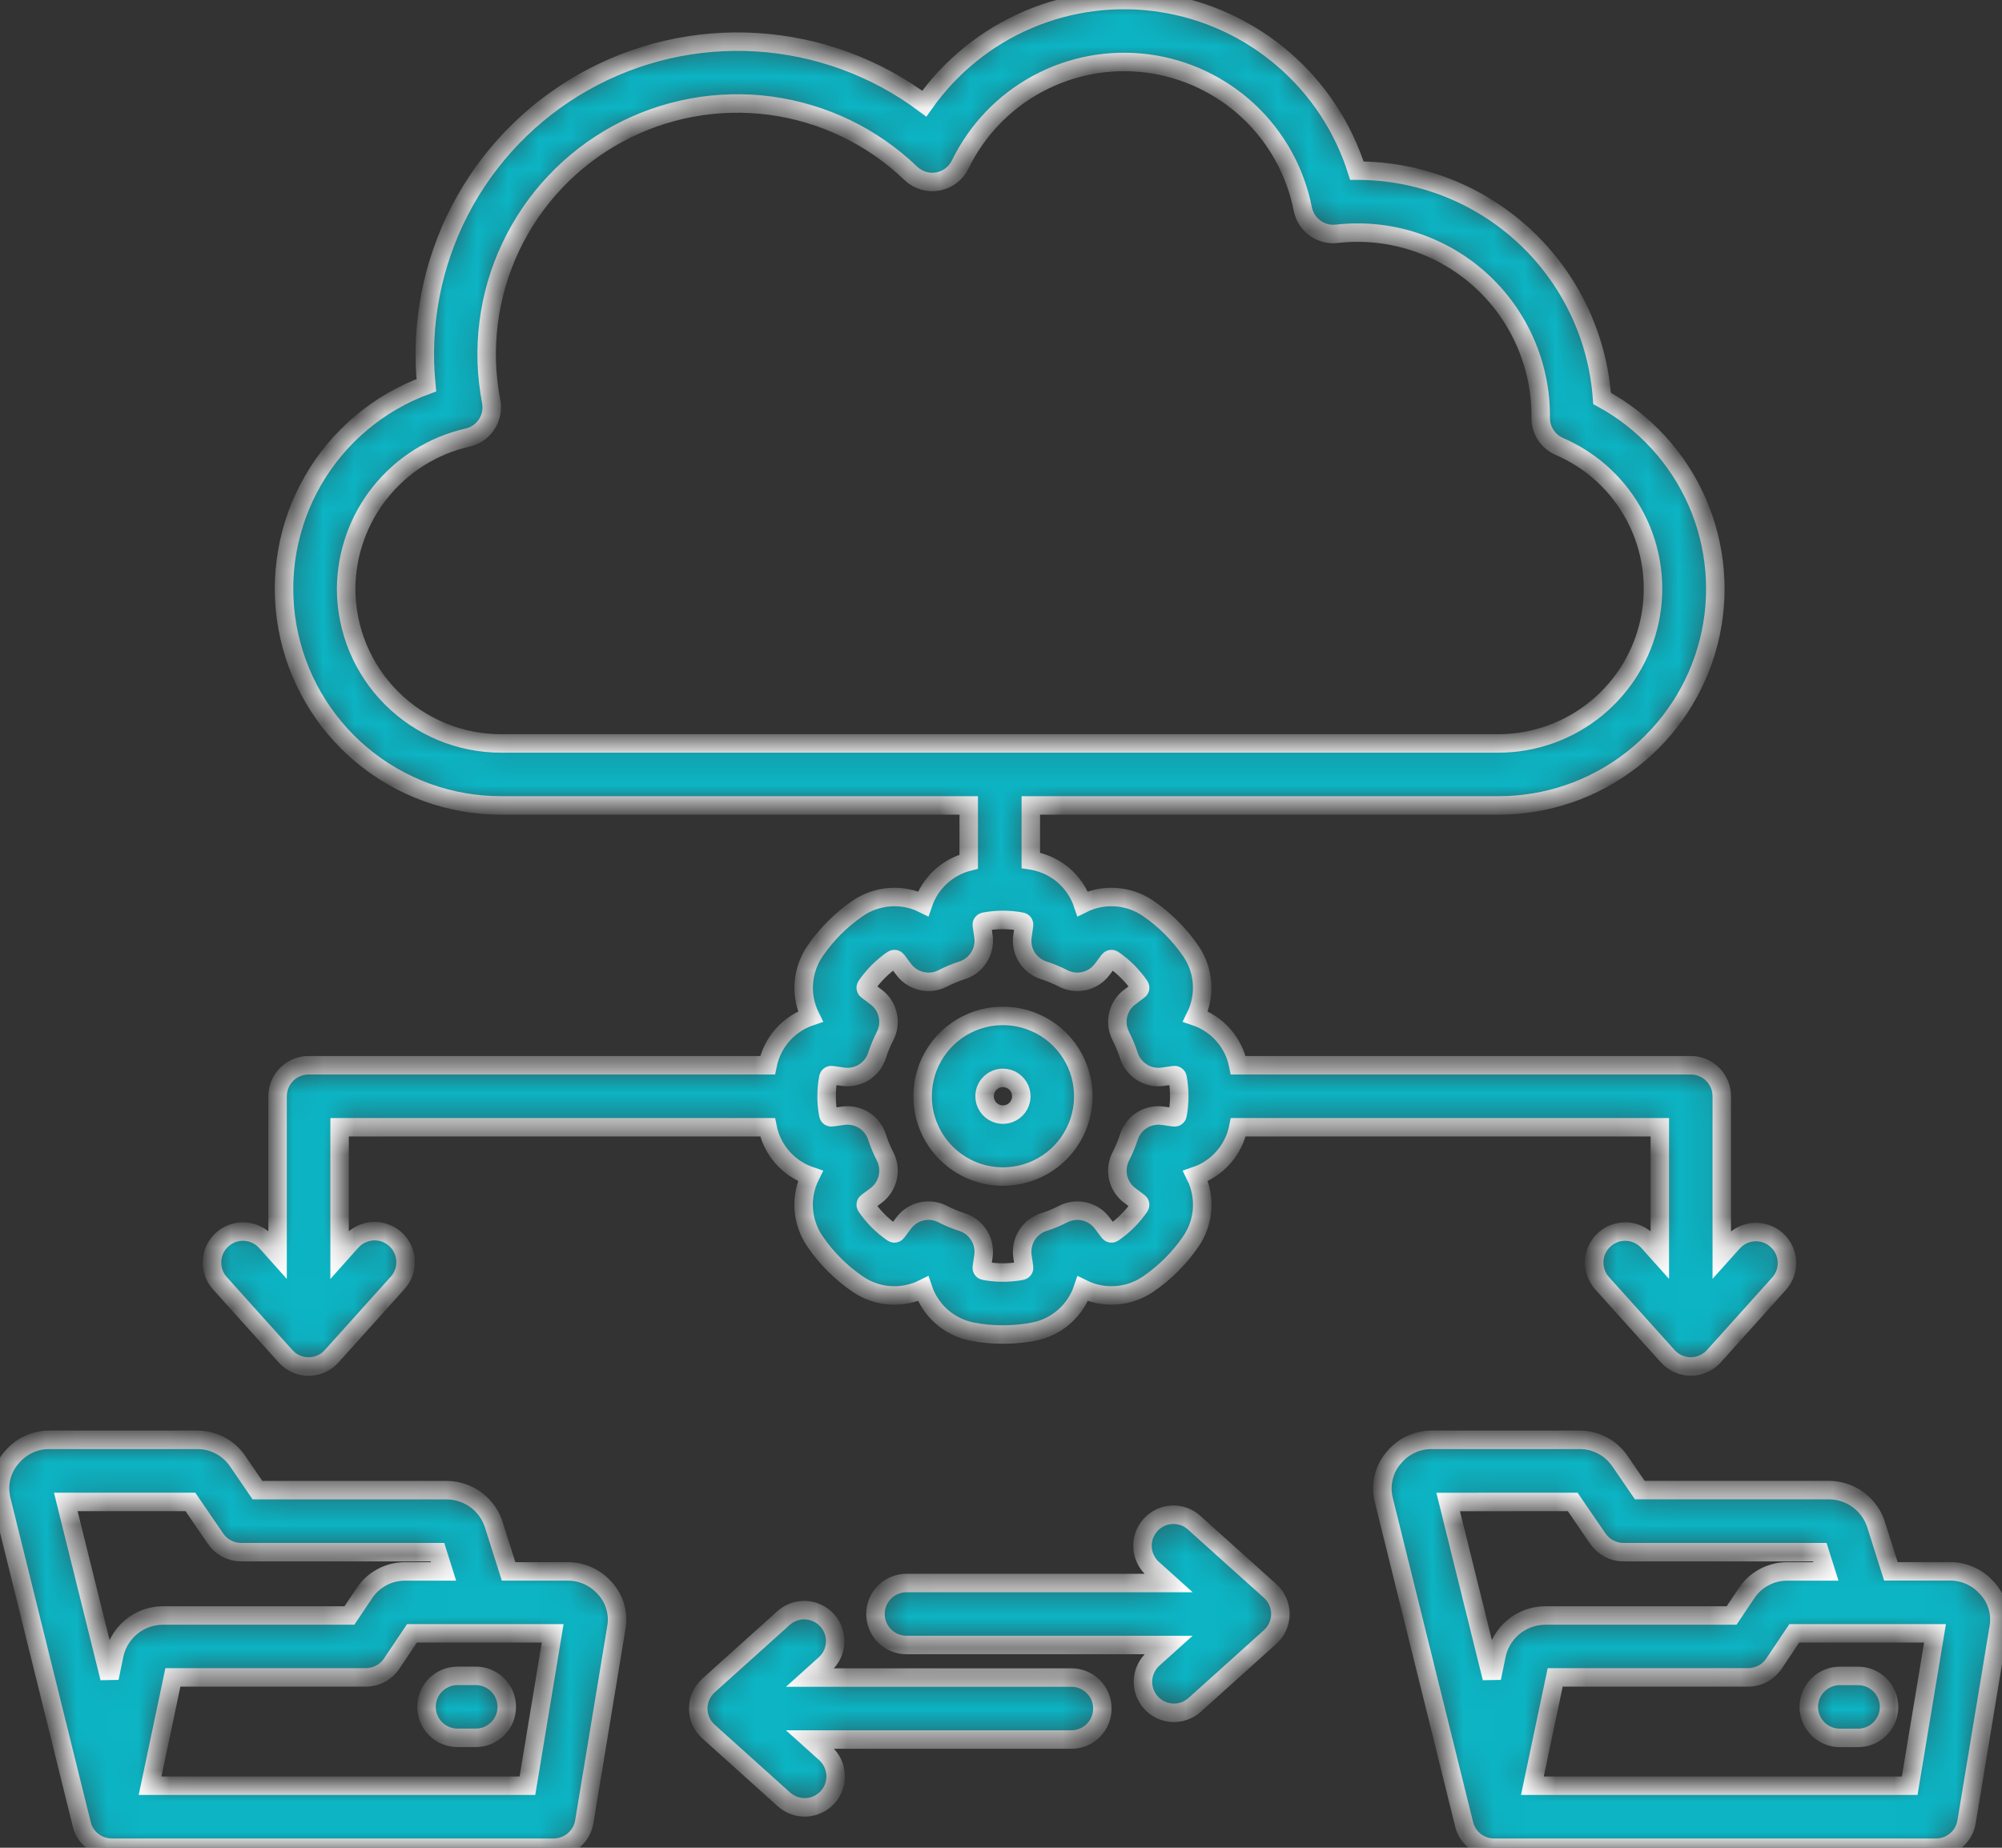 <svg width="65" height="60" viewBox="0 0 65 60" fill="none" xmlns="http://www.w3.org/2000/svg"><rect x="0" y="0" width="65" height="60" fill="#333333" stroke="none"/><mask id="path-1-inside-1_1154_217" fill="white"><path d="M9.271 44.041C9.365 44.146 9.48 44.23 9.609 44.287C9.738 44.345 9.878 44.374 10.019 44.374C10.16 44.374 10.3 44.345 10.429 44.287C10.558 44.23 10.673 44.146 10.767 44.041L12.897 41.672C12.989 41.575 13.06 41.459 13.106 41.334C13.153 41.208 13.174 41.075 13.168 40.941C13.163 40.807 13.13 40.676 13.073 40.555C13.016 40.434 12.935 40.325 12.836 40.235C12.736 40.146 12.62 40.077 12.493 40.033C12.367 39.989 12.233 39.971 12.099 39.979C11.965 39.988 11.835 40.023 11.715 40.082C11.595 40.142 11.488 40.225 11.4 40.326L11.026 40.745V36.604H24.92C24.992 36.966 25.158 37.304 25.402 37.581C25.646 37.859 25.959 38.068 26.309 38.187C26.143 38.523 26.069 38.898 26.097 39.272C26.124 39.646 26.251 40.007 26.464 40.315C26.834 40.856 27.302 41.324 27.843 41.694C28.151 41.907 28.512 42.034 28.886 42.061C29.26 42.088 29.635 42.015 29.971 41.849C30.091 42.204 30.305 42.521 30.588 42.767C30.872 43.012 31.217 43.177 31.586 43.245C31.908 43.306 32.235 43.336 32.563 43.335C32.891 43.335 33.218 43.305 33.54 43.245C33.91 43.177 34.254 43.012 34.538 42.767C34.822 42.521 35.035 42.204 35.155 41.849C35.491 42.015 35.866 42.088 36.24 42.061C36.614 42.034 36.975 41.907 37.283 41.694C37.824 41.324 38.292 40.856 38.662 40.315C38.875 40.007 39.002 39.646 39.029 39.272C39.056 38.898 38.983 38.523 38.817 38.187C39.167 38.068 39.48 37.859 39.723 37.581C39.967 37.303 40.133 36.966 40.205 36.604H53.89V40.743L53.515 40.324C53.336 40.126 53.086 40.006 52.82 39.992C52.553 39.978 52.292 40.07 52.093 40.249C51.895 40.427 51.775 40.677 51.761 40.944C51.747 41.21 51.839 41.472 52.017 41.67L54.147 44.039C54.242 44.144 54.357 44.228 54.486 44.285C54.615 44.343 54.755 44.373 54.896 44.373C55.037 44.373 55.177 44.343 55.306 44.285C55.435 44.228 55.55 44.144 55.645 44.039L57.774 41.67C57.946 41.471 58.033 41.212 58.017 40.949C58 40.686 57.881 40.44 57.685 40.264C57.489 40.088 57.232 39.996 56.969 40.007C56.706 40.018 56.458 40.132 56.278 40.324L55.902 40.743V35.597C55.902 35.33 55.796 35.074 55.608 34.886C55.419 34.697 55.163 34.591 54.896 34.59H40.203C40.131 34.228 39.965 33.891 39.721 33.613C39.478 33.335 39.165 33.126 38.815 33.007C38.981 32.671 39.055 32.296 39.027 31.922C39 31.547 38.873 31.187 38.66 30.878C38.289 30.338 37.822 29.87 37.281 29.499C36.972 29.286 36.612 29.16 36.238 29.133C35.864 29.105 35.489 29.179 35.153 29.345C35.032 28.99 34.819 28.673 34.535 28.427C34.252 28.182 33.907 28.017 33.538 27.949L33.468 27.938V26.154H48.654C50.219 26.155 51.739 25.634 52.974 24.674C54.21 23.714 55.09 22.369 55.476 20.853C55.861 19.337 55.73 17.735 55.104 16.301C54.477 14.868 53.39 13.684 52.015 12.937C51.873 10.928 50.974 9.047 49.499 7.674C48.024 6.302 46.084 5.54 44.069 5.542H44.055C43.61 4.132 42.78 2.875 41.658 1.913C40.537 0.95 39.169 0.32 37.708 0.094C36.248 -0.133 34.753 0.053 33.392 0.631C32.032 1.209 30.86 2.156 30.009 3.365C28.431 2.188 26.545 1.496 24.581 1.372C22.617 1.248 20.659 1.698 18.945 2.668C17.232 3.637 15.838 5.083 14.932 6.83C14.026 8.578 13.647 10.551 13.842 12.509C12.289 13.077 10.985 14.174 10.16 15.607C9.335 17.041 9.041 18.719 9.33 20.347C9.619 21.976 10.473 23.45 11.741 24.512C13.009 25.574 14.61 26.155 16.264 26.154H31.452V27.979C31.111 28.065 30.797 28.235 30.539 28.474C30.28 28.712 30.086 29.012 29.973 29.345C29.637 29.179 29.262 29.105 28.888 29.133C28.514 29.16 28.154 29.286 27.845 29.499C27.304 29.87 26.836 30.338 26.465 30.879C26.252 31.188 26.126 31.548 26.099 31.922C26.071 32.296 26.144 32.671 26.31 33.007C25.96 33.126 25.647 33.335 25.403 33.612C25.159 33.89 24.992 34.228 24.92 34.59H10.019C9.752 34.591 9.496 34.697 9.307 34.885C9.119 35.074 9.013 35.33 9.012 35.597V40.743L8.638 40.324C8.459 40.126 8.209 40.006 7.942 39.992C7.676 39.978 7.414 40.07 7.216 40.249C7.017 40.427 6.898 40.677 6.884 40.944C6.869 41.21 6.962 41.472 7.14 41.67L9.271 44.041ZM11.238 19.116C11.245 17.974 11.638 16.866 12.354 15.976C13.07 15.085 14.066 14.462 15.181 14.21C15.436 14.152 15.659 13.998 15.802 13.779C15.945 13.56 15.998 13.294 15.948 13.038C15.621 11.341 15.842 9.585 16.58 8.023C17.317 6.461 18.533 5.174 20.05 4.349C21.568 3.524 23.309 3.203 25.021 3.433C26.733 3.664 28.327 4.433 29.573 5.63C29.687 5.74 29.826 5.821 29.978 5.867C30.13 5.913 30.29 5.922 30.446 5.894C30.602 5.866 30.75 5.802 30.877 5.706C31.003 5.61 31.105 5.486 31.175 5.344C31.716 4.228 32.594 3.311 33.685 2.722C34.777 2.133 36.025 1.902 37.255 2.061C38.484 2.221 39.633 2.763 40.538 3.61C41.443 4.458 42.058 5.568 42.298 6.785C42.346 7.033 42.486 7.254 42.69 7.404C42.894 7.553 43.147 7.621 43.398 7.592C44.236 7.496 45.085 7.579 45.888 7.836C46.691 8.094 47.431 8.519 48.057 9.083C48.684 9.648 49.183 10.34 49.521 11.112C49.86 11.884 50.031 12.72 50.022 13.563C50.02 13.762 50.076 13.956 50.184 14.122C50.292 14.289 50.447 14.419 50.629 14.498C51.691 14.955 52.563 15.764 53.098 16.788C53.633 17.813 53.799 18.991 53.567 20.123C53.335 21.256 52.72 22.274 51.825 23.006C50.93 23.738 49.81 24.139 48.654 24.141H16.264C14.931 24.14 13.654 23.61 12.712 22.668C11.769 21.726 11.239 20.449 11.238 19.116ZM26.894 34.99C26.899 34.965 26.913 34.943 26.933 34.928C26.954 34.913 26.98 34.907 27.005 34.911L27.372 34.964C27.607 34.998 27.846 34.947 28.048 34.822C28.249 34.696 28.4 34.503 28.473 34.277C28.544 34.058 28.632 33.844 28.738 33.64C28.846 33.428 28.876 33.185 28.822 32.954C28.769 32.722 28.635 32.517 28.444 32.375L28.148 32.152C28.127 32.137 28.114 32.115 28.11 32.09C28.105 32.065 28.111 32.039 28.125 32.018C28.356 31.681 28.647 31.39 28.984 31.159C29.005 31.145 29.031 31.139 29.056 31.143C29.081 31.148 29.103 31.161 29.118 31.182L29.34 31.478C29.483 31.669 29.688 31.802 29.919 31.856C30.151 31.91 30.394 31.88 30.606 31.772C30.81 31.666 31.023 31.578 31.242 31.507C31.468 31.434 31.662 31.284 31.787 31.082C31.913 30.88 31.964 30.641 31.93 30.405L31.877 30.039C31.873 30.014 31.879 29.988 31.894 29.968C31.909 29.947 31.931 29.933 31.956 29.929C32.357 29.853 32.769 29.853 33.17 29.929C33.195 29.933 33.217 29.947 33.232 29.967C33.247 29.988 33.253 30.013 33.249 30.038L33.196 30.405C33.162 30.641 33.213 30.88 33.338 31.082C33.464 31.283 33.657 31.434 33.883 31.507C34.102 31.578 34.316 31.666 34.52 31.772C34.732 31.88 34.975 31.91 35.206 31.856C35.438 31.803 35.643 31.669 35.785 31.478L36.008 31.182C36.023 31.161 36.045 31.147 36.07 31.143C36.096 31.139 36.121 31.145 36.142 31.159C36.479 31.39 36.77 31.681 37.001 32.018C37.015 32.039 37.021 32.065 37.017 32.09C37.012 32.115 36.999 32.137 36.978 32.152L36.681 32.375C36.491 32.517 36.357 32.722 36.303 32.954C36.25 33.185 36.28 33.428 36.388 33.64C36.493 33.845 36.582 34.058 36.653 34.277C36.726 34.503 36.876 34.696 37.078 34.822C37.279 34.947 37.519 34.998 37.754 34.964L38.121 34.911C38.146 34.907 38.171 34.913 38.192 34.928C38.212 34.943 38.227 34.965 38.231 34.99C38.307 35.391 38.307 35.803 38.231 36.204C38.227 36.229 38.212 36.251 38.192 36.266C38.171 36.281 38.146 36.287 38.121 36.283L37.754 36.23C37.519 36.196 37.279 36.247 37.078 36.373C36.876 36.498 36.726 36.692 36.653 36.918C36.582 37.137 36.493 37.349 36.388 37.554C36.28 37.766 36.25 38.009 36.303 38.241C36.357 38.472 36.491 38.678 36.682 38.82L36.978 39.042C36.999 39.057 37.012 39.079 37.017 39.105C37.021 39.13 37.015 39.155 37.001 39.176C36.77 39.513 36.479 39.804 36.142 40.035C36.121 40.049 36.096 40.054 36.071 40.05C36.046 40.046 36.023 40.032 36.008 40.012L35.785 39.715C35.643 39.525 35.438 39.391 35.206 39.337C34.975 39.284 34.732 39.314 34.52 39.422C34.316 39.528 34.102 39.616 33.883 39.686C33.657 39.759 33.464 39.91 33.338 40.112C33.213 40.314 33.162 40.553 33.196 40.788L33.249 41.155C33.253 41.18 33.247 41.206 33.232 41.226C33.217 41.247 33.195 41.261 33.17 41.265C32.769 41.34 32.358 41.34 31.956 41.265C31.931 41.261 31.909 41.247 31.894 41.226C31.879 41.206 31.873 41.18 31.877 41.155L31.93 40.788C31.964 40.553 31.913 40.313 31.787 40.112C31.662 39.91 31.468 39.759 31.242 39.686C31.023 39.616 30.81 39.528 30.606 39.422C30.394 39.314 30.151 39.284 29.919 39.337C29.688 39.391 29.483 39.525 29.34 39.715L29.118 40.012C29.103 40.033 29.081 40.046 29.056 40.05C29.031 40.055 29.005 40.049 28.984 40.035C28.647 39.804 28.356 39.513 28.125 39.176C28.111 39.155 28.105 39.13 28.109 39.105C28.113 39.08 28.127 39.057 28.147 39.042L28.444 38.82C28.635 38.678 28.768 38.472 28.822 38.241C28.876 38.009 28.846 37.766 28.738 37.554C28.633 37.349 28.544 37.136 28.473 36.917C28.4 36.691 28.249 36.498 28.048 36.372C27.846 36.247 27.607 36.196 27.372 36.23L27.005 36.282C26.98 36.286 26.954 36.28 26.933 36.265C26.913 36.251 26.898 36.228 26.894 36.203C26.819 35.802 26.819 35.391 26.894 34.99ZM18.433 51.026H16.512L16.05 49.565C15.955 49.229 15.754 48.932 15.476 48.72C15.198 48.508 14.859 48.391 14.509 48.388H8.36L7.72 47.452C7.574 47.235 7.377 47.058 7.147 46.937C6.917 46.815 6.659 46.752 6.399 46.754H1.605C1.374 46.752 1.145 46.801 0.936 46.898C0.726 46.994 0.54 47.136 0.391 47.312C0.226 47.496 0.108 47.717 0.047 47.956C-0.014 48.196 -0.016 48.446 0.042 48.686L2.652 59.229V59.234C2.705 59.453 2.831 59.647 3.008 59.785C3.185 59.924 3.404 59.999 3.629 59.999H17.977C18.215 59.999 18.446 59.914 18.628 59.76C18.81 59.606 18.931 59.392 18.97 59.157L20.017 52.82C20.054 52.586 20.035 52.346 19.96 52.12C19.886 51.894 19.76 51.689 19.591 51.522C19.442 51.365 19.262 51.24 19.063 51.155C18.864 51.069 18.65 51.026 18.433 51.026ZM6.182 48.771L6.999 49.965C7.092 50.099 7.215 50.21 7.36 50.286C7.505 50.362 7.666 50.402 7.829 50.402H14.204L14.401 51.027H13.154C12.891 51.026 12.632 51.09 12.401 51.214C12.169 51.338 11.972 51.518 11.828 51.737L11.345 52.458H5.272C4.892 52.463 4.525 52.602 4.237 52.85C3.948 53.098 3.756 53.44 3.695 53.815L3.555 54.488L2.136 48.771H6.182ZM17.124 57.985H4.873L5.613 54.468H11.879C12.044 54.469 12.207 54.428 12.353 54.35C12.5 54.272 12.624 54.159 12.716 54.022L13.376 53.038H17.944L17.124 57.985ZM13.847 55.424C13.847 55.292 13.873 55.161 13.924 55.039C13.974 54.917 14.049 54.806 14.142 54.713C14.236 54.619 14.347 54.545 14.469 54.495C14.591 54.444 14.722 54.418 14.854 54.418H15.421C15.555 54.415 15.689 54.438 15.814 54.487C15.939 54.536 16.053 54.61 16.149 54.703C16.246 54.797 16.322 54.909 16.375 55.033C16.427 55.157 16.454 55.29 16.454 55.425C16.454 55.559 16.427 55.692 16.375 55.816C16.322 55.94 16.246 56.052 16.149 56.146C16.053 56.239 15.939 56.313 15.814 56.362C15.689 56.411 15.555 56.434 15.421 56.431H14.854C14.587 56.431 14.331 56.325 14.143 56.137C13.954 55.949 13.848 55.693 13.847 55.426V55.424ZM64.473 51.522C64.324 51.364 64.144 51.238 63.945 51.153C63.745 51.067 63.531 51.023 63.313 51.024H61.392L60.93 49.563C60.835 49.227 60.634 48.93 60.356 48.718C60.078 48.506 59.739 48.389 59.389 48.386H53.24L52.6 47.452C52.454 47.235 52.258 47.058 52.027 46.937C51.797 46.815 51.539 46.752 51.279 46.754H46.486C46.255 46.752 46.027 46.801 45.817 46.898C45.607 46.994 45.421 47.136 45.272 47.312C45.107 47.496 44.989 47.717 44.929 47.956C44.868 48.196 44.866 48.446 44.923 48.686L47.534 59.227V59.233C47.588 59.453 47.714 59.648 47.891 59.787C48.069 59.926 48.289 60.001 48.514 60H62.857C63.095 60 63.326 59.916 63.508 59.761C63.69 59.607 63.811 59.393 63.85 59.158L64.897 52.821C64.934 52.587 64.915 52.347 64.841 52.122C64.767 51.896 64.641 51.691 64.473 51.524V51.522ZM51.062 48.771L51.879 49.965C51.972 50.099 52.096 50.21 52.24 50.286C52.385 50.362 52.546 50.402 52.709 50.402H59.084L59.282 51.027H58.034C57.771 51.025 57.511 51.089 57.279 51.213C57.047 51.337 56.849 51.517 56.704 51.737L56.221 52.458H50.152C49.772 52.463 49.405 52.602 49.117 52.85C48.828 53.098 48.636 53.44 48.575 53.815L48.435 54.488L47.018 48.772L51.062 48.771ZM62.003 57.985H49.753L50.493 54.468H56.759C56.924 54.469 57.087 54.428 57.233 54.35C57.38 54.272 57.504 54.159 57.596 54.022L58.256 53.038H62.825L62.003 57.985ZM58.727 55.426C58.727 55.16 58.833 54.904 59.022 54.715C59.211 54.526 59.466 54.42 59.733 54.42H60.301C60.435 54.417 60.569 54.44 60.694 54.489C60.819 54.538 60.933 54.612 61.029 54.706C61.126 54.799 61.202 54.911 61.255 55.035C61.307 55.159 61.334 55.292 61.334 55.427C61.334 55.561 61.307 55.694 61.255 55.818C61.202 55.942 61.126 56.054 61.029 56.148C60.933 56.242 60.819 56.315 60.694 56.364C60.569 56.413 60.435 56.436 60.301 56.433H59.733C59.601 56.433 59.47 56.407 59.348 56.356C59.226 56.306 59.115 56.231 59.022 56.138C58.928 56.044 58.854 55.934 58.804 55.811C58.753 55.689 58.727 55.558 58.727 55.426ZM41.572 52.408C41.572 52.549 41.542 52.689 41.484 52.818C41.427 52.947 41.343 53.062 41.238 53.157L38.788 55.361C38.59 55.539 38.328 55.631 38.062 55.617C37.795 55.603 37.545 55.483 37.367 55.285C37.188 55.086 37.096 54.825 37.11 54.558C37.124 54.292 37.244 54.042 37.443 53.863L37.94 53.416H29.457C29.323 53.419 29.189 53.396 29.064 53.347C28.939 53.298 28.825 53.224 28.729 53.131C28.632 53.037 28.556 52.925 28.503 52.801C28.451 52.677 28.424 52.544 28.424 52.41C28.424 52.275 28.451 52.142 28.503 52.018C28.556 51.894 28.632 51.782 28.729 51.688C28.825 51.595 28.939 51.521 29.064 51.472C29.189 51.423 29.323 51.4 29.457 51.403H37.941L37.443 50.955C37.341 50.868 37.258 50.761 37.199 50.641C37.139 50.521 37.104 50.39 37.095 50.257C37.087 50.123 37.105 49.989 37.149 49.862C37.193 49.736 37.262 49.62 37.352 49.52C37.441 49.42 37.55 49.34 37.671 49.282C37.792 49.225 37.923 49.193 38.057 49.187C38.191 49.181 38.325 49.203 38.45 49.249C38.576 49.296 38.691 49.367 38.788 49.459L41.238 51.661C41.343 51.755 41.426 51.87 41.484 51.999C41.541 52.128 41.571 52.267 41.572 52.408ZM35.792 55.479C35.792 55.611 35.766 55.742 35.716 55.864C35.665 55.987 35.591 56.098 35.498 56.191C35.404 56.285 35.294 56.359 35.172 56.409C35.049 56.46 34.919 56.486 34.786 56.486H26.301L26.799 56.933C26.897 57.022 26.977 57.129 27.034 57.248C27.091 57.367 27.124 57.496 27.131 57.629C27.138 57.761 27.119 57.893 27.075 58.017C27.031 58.142 26.963 58.257 26.875 58.355C26.787 58.453 26.68 58.533 26.56 58.59C26.441 58.647 26.312 58.68 26.18 58.687C26.048 58.694 25.916 58.675 25.791 58.631C25.666 58.587 25.552 58.519 25.453 58.431L23.004 56.228C22.899 56.134 22.815 56.019 22.757 55.889C22.7 55.761 22.67 55.621 22.67 55.48C22.67 55.338 22.7 55.199 22.757 55.07C22.815 54.941 22.899 54.825 23.004 54.731L25.453 52.529C25.653 52.357 25.912 52.27 26.174 52.286C26.437 52.303 26.683 52.422 26.859 52.618C27.035 52.814 27.128 53.071 27.116 53.334C27.105 53.597 26.991 53.845 26.799 54.025L26.301 54.473H34.786C35.053 54.473 35.309 54.579 35.498 54.768C35.686 54.956 35.792 55.212 35.792 55.479ZM32.563 38.206C33.079 38.206 33.584 38.053 34.013 37.767C34.442 37.48 34.776 37.072 34.974 36.596C35.171 36.119 35.223 35.594 35.122 35.088C35.022 34.582 34.773 34.117 34.408 33.752C34.043 33.387 33.578 33.139 33.072 33.038C32.566 32.937 32.041 32.989 31.564 33.186C31.088 33.384 30.68 33.718 30.393 34.147C30.107 34.576 29.954 35.081 29.954 35.597C29.954 36.289 30.23 36.952 30.719 37.441C31.208 37.931 31.871 38.206 32.563 38.206ZM32.563 35.001C32.681 35.001 32.796 35.036 32.894 35.101C32.992 35.167 33.069 35.26 33.114 35.369C33.159 35.478 33.171 35.598 33.148 35.713C33.125 35.829 33.068 35.935 32.985 36.019C32.901 36.102 32.795 36.159 32.679 36.182C32.564 36.205 32.444 36.193 32.335 36.148C32.226 36.103 32.133 36.026 32.067 35.928C32.002 35.83 31.967 35.715 31.967 35.597C31.967 35.439 32.03 35.287 32.142 35.176C32.253 35.064 32.405 35.001 32.563 35.001Z"></path></mask><path d="M9.271 44.041C9.365 44.146 9.48 44.23 9.609 44.287C9.738 44.345 9.878 44.374 10.019 44.374C10.16 44.374 10.3 44.345 10.429 44.287C10.558 44.23 10.673 44.146 10.767 44.041L12.897 41.672C12.989 41.575 13.06 41.459 13.106 41.334C13.153 41.208 13.174 41.075 13.168 40.941C13.163 40.807 13.13 40.676 13.073 40.555C13.016 40.434 12.935 40.325 12.836 40.235C12.736 40.146 12.62 40.077 12.493 40.033C12.367 39.989 12.233 39.971 12.099 39.979C11.965 39.988 11.835 40.023 11.715 40.082C11.595 40.142 11.488 40.225 11.4 40.326L11.026 40.745V36.604H24.92C24.992 36.966 25.158 37.304 25.402 37.581C25.646 37.859 25.959 38.068 26.309 38.187C26.143 38.523 26.069 38.898 26.097 39.272C26.124 39.646 26.251 40.007 26.464 40.315C26.834 40.856 27.302 41.324 27.843 41.694C28.151 41.907 28.512 42.034 28.886 42.061C29.26 42.088 29.635 42.015 29.971 41.849C30.091 42.204 30.305 42.521 30.588 42.767C30.872 43.012 31.217 43.177 31.586 43.245C31.908 43.306 32.235 43.336 32.563 43.335C32.891 43.335 33.218 43.305 33.54 43.245C33.91 43.177 34.254 43.012 34.538 42.767C34.822 42.521 35.035 42.204 35.155 41.849C35.491 42.015 35.866 42.088 36.24 42.061C36.614 42.034 36.975 41.907 37.283 41.694C37.824 41.324 38.292 40.856 38.662 40.315C38.875 40.007 39.002 39.646 39.029 39.272C39.056 38.898 38.983 38.523 38.817 38.187C39.167 38.068 39.48 37.859 39.723 37.581C39.967 37.303 40.133 36.966 40.205 36.604H53.89V40.743L53.515 40.324C53.336 40.126 53.086 40.006 52.82 39.992C52.553 39.978 52.292 40.07 52.093 40.249C51.895 40.427 51.775 40.677 51.761 40.944C51.747 41.21 51.839 41.472 52.017 41.67L54.147 44.039C54.242 44.144 54.357 44.228 54.486 44.285C54.615 44.343 54.755 44.373 54.896 44.373C55.037 44.373 55.177 44.343 55.306 44.285C55.435 44.228 55.55 44.144 55.645 44.039L57.774 41.67C57.946 41.471 58.033 41.212 58.017 40.949C58 40.686 57.881 40.44 57.685 40.264C57.489 40.088 57.232 39.996 56.969 40.007C56.706 40.018 56.458 40.132 56.278 40.324L55.902 40.743V35.597C55.902 35.33 55.796 35.074 55.608 34.886C55.419 34.697 55.163 34.591 54.896 34.59H40.203C40.131 34.228 39.965 33.891 39.721 33.613C39.478 33.335 39.165 33.126 38.815 33.007C38.981 32.671 39.055 32.296 39.027 31.922C39 31.547 38.873 31.187 38.66 30.878C38.289 30.338 37.822 29.87 37.281 29.499C36.972 29.286 36.612 29.16 36.238 29.133C35.864 29.105 35.489 29.179 35.153 29.345C35.032 28.99 34.819 28.673 34.535 28.427C34.252 28.182 33.907 28.017 33.538 27.949L33.468 27.938V26.154H48.654C50.219 26.155 51.739 25.634 52.974 24.674C54.21 23.714 55.09 22.369 55.476 20.853C55.861 19.337 55.73 17.735 55.104 16.301C54.477 14.868 53.39 13.684 52.015 12.937C51.873 10.928 50.974 9.047 49.499 7.674C48.024 6.302 46.084 5.54 44.069 5.542H44.055C43.61 4.132 42.78 2.875 41.658 1.913C40.537 0.95 39.169 0.32 37.708 0.094C36.248 -0.133 34.753 0.053 33.392 0.631C32.032 1.209 30.86 2.156 30.009 3.365C28.431 2.188 26.545 1.496 24.581 1.372C22.617 1.248 20.659 1.698 18.945 2.668C17.232 3.637 15.838 5.083 14.932 6.83C14.026 8.578 13.647 10.551 13.842 12.509C12.289 13.077 10.985 14.174 10.16 15.607C9.335 17.041 9.041 18.719 9.33 20.347C9.619 21.976 10.473 23.45 11.741 24.512C13.009 25.574 14.61 26.155 16.264 26.154H31.452V27.979C31.111 28.065 30.797 28.235 30.539 28.474C30.28 28.712 30.086 29.012 29.973 29.345C29.637 29.179 29.262 29.105 28.888 29.133C28.514 29.16 28.154 29.286 27.845 29.499C27.304 29.87 26.836 30.338 26.465 30.879C26.252 31.188 26.126 31.548 26.099 31.922C26.071 32.296 26.144 32.671 26.31 33.007C25.96 33.126 25.647 33.335 25.403 33.612C25.159 33.89 24.992 34.228 24.92 34.59H10.019C9.752 34.591 9.496 34.697 9.307 34.885C9.119 35.074 9.013 35.33 9.012 35.597V40.743L8.638 40.324C8.459 40.126 8.209 40.006 7.942 39.992C7.676 39.978 7.414 40.07 7.216 40.249C7.017 40.427 6.898 40.677 6.884 40.944C6.869 41.21 6.962 41.472 7.14 41.67L9.271 44.041ZM11.238 19.116C11.245 17.974 11.638 16.866 12.354 15.976C13.07 15.085 14.066 14.462 15.181 14.21C15.436 14.152 15.659 13.998 15.802 13.779C15.945 13.56 15.998 13.294 15.948 13.038C15.621 11.341 15.842 9.585 16.58 8.023C17.317 6.461 18.533 5.174 20.05 4.349C21.568 3.524 23.309 3.203 25.021 3.433C26.733 3.664 28.327 4.433 29.573 5.63C29.687 5.74 29.826 5.821 29.978 5.867C30.13 5.913 30.29 5.922 30.446 5.894C30.602 5.866 30.75 5.802 30.877 5.706C31.003 5.61 31.105 5.486 31.175 5.344C31.716 4.228 32.594 3.311 33.685 2.722C34.777 2.133 36.025 1.902 37.255 2.061C38.484 2.221 39.633 2.763 40.538 3.61C41.443 4.458 42.058 5.568 42.298 6.785C42.346 7.033 42.486 7.254 42.69 7.404C42.894 7.553 43.147 7.621 43.398 7.592C44.236 7.496 45.085 7.579 45.888 7.836C46.691 8.094 47.431 8.519 48.057 9.083C48.684 9.648 49.183 10.34 49.521 11.112C49.86 11.884 50.031 12.72 50.022 13.563C50.02 13.762 50.076 13.956 50.184 14.122C50.292 14.289 50.447 14.419 50.629 14.498C51.691 14.955 52.563 15.764 53.098 16.788C53.633 17.813 53.799 18.991 53.567 20.123C53.335 21.256 52.72 22.274 51.825 23.006C50.93 23.738 49.81 24.139 48.654 24.141H16.264C14.931 24.14 13.654 23.61 12.712 22.668C11.769 21.726 11.239 20.449 11.238 19.116ZM26.894 34.99C26.899 34.965 26.913 34.943 26.933 34.928C26.954 34.913 26.98 34.907 27.005 34.911L27.372 34.964C27.607 34.998 27.846 34.947 28.048 34.822C28.249 34.696 28.4 34.503 28.473 34.277C28.544 34.058 28.632 33.844 28.738 33.64C28.846 33.428 28.876 33.185 28.822 32.954C28.769 32.722 28.635 32.517 28.444 32.375L28.148 32.152C28.127 32.137 28.114 32.115 28.11 32.09C28.105 32.065 28.111 32.039 28.125 32.018C28.356 31.681 28.647 31.39 28.984 31.159C29.005 31.145 29.031 31.139 29.056 31.143C29.081 31.148 29.103 31.161 29.118 31.182L29.34 31.478C29.483 31.669 29.688 31.802 29.919 31.856C30.151 31.91 30.394 31.88 30.606 31.772C30.81 31.666 31.023 31.578 31.242 31.507C31.468 31.434 31.662 31.284 31.787 31.082C31.913 30.88 31.964 30.641 31.93 30.405L31.877 30.039C31.873 30.014 31.879 29.988 31.894 29.968C31.909 29.947 31.931 29.933 31.956 29.929C32.357 29.853 32.769 29.853 33.17 29.929C33.195 29.933 33.217 29.947 33.232 29.967C33.247 29.988 33.253 30.013 33.249 30.038L33.196 30.405C33.162 30.641 33.213 30.88 33.338 31.082C33.464 31.283 33.657 31.434 33.883 31.507C34.102 31.578 34.316 31.666 34.52 31.772C34.732 31.88 34.975 31.91 35.206 31.856C35.438 31.803 35.643 31.669 35.785 31.478L36.008 31.182C36.023 31.161 36.045 31.147 36.07 31.143C36.096 31.139 36.121 31.145 36.142 31.159C36.479 31.39 36.77 31.681 37.001 32.018C37.015 32.039 37.021 32.065 37.017 32.09C37.012 32.115 36.999 32.137 36.978 32.152L36.681 32.375C36.491 32.517 36.357 32.722 36.303 32.954C36.25 33.185 36.28 33.428 36.388 33.64C36.493 33.845 36.582 34.058 36.653 34.277C36.726 34.503 36.876 34.696 37.078 34.822C37.279 34.947 37.519 34.998 37.754 34.964L38.121 34.911C38.146 34.907 38.171 34.913 38.192 34.928C38.212 34.943 38.227 34.965 38.231 34.99C38.307 35.391 38.307 35.803 38.231 36.204C38.227 36.229 38.212 36.251 38.192 36.266C38.171 36.281 38.146 36.287 38.121 36.283L37.754 36.23C37.519 36.196 37.279 36.247 37.078 36.373C36.876 36.498 36.726 36.692 36.653 36.918C36.582 37.137 36.493 37.349 36.388 37.554C36.28 37.766 36.25 38.009 36.303 38.241C36.357 38.472 36.491 38.678 36.682 38.82L36.978 39.042C36.999 39.057 37.012 39.079 37.017 39.105C37.021 39.13 37.015 39.155 37.001 39.176C36.77 39.513 36.479 39.804 36.142 40.035C36.121 40.049 36.096 40.054 36.071 40.05C36.046 40.046 36.023 40.032 36.008 40.012L35.785 39.715C35.643 39.525 35.438 39.391 35.206 39.337C34.975 39.284 34.732 39.314 34.52 39.422C34.316 39.528 34.102 39.616 33.883 39.686C33.657 39.759 33.464 39.91 33.338 40.112C33.213 40.314 33.162 40.553 33.196 40.788L33.249 41.155C33.253 41.18 33.247 41.206 33.232 41.226C33.217 41.247 33.195 41.261 33.17 41.265C32.769 41.34 32.358 41.34 31.956 41.265C31.931 41.261 31.909 41.247 31.894 41.226C31.879 41.206 31.873 41.18 31.877 41.155L31.93 40.788C31.964 40.553 31.913 40.313 31.787 40.112C31.662 39.91 31.468 39.759 31.242 39.686C31.023 39.616 30.81 39.528 30.606 39.422C30.394 39.314 30.151 39.284 29.919 39.337C29.688 39.391 29.483 39.525 29.34 39.715L29.118 40.012C29.103 40.033 29.081 40.046 29.056 40.05C29.031 40.055 29.005 40.049 28.984 40.035C28.647 39.804 28.356 39.513 28.125 39.176C28.111 39.155 28.105 39.13 28.109 39.105C28.113 39.08 28.127 39.057 28.147 39.042L28.444 38.82C28.635 38.678 28.768 38.472 28.822 38.241C28.876 38.009 28.846 37.766 28.738 37.554C28.633 37.349 28.544 37.136 28.473 36.917C28.4 36.691 28.249 36.498 28.048 36.372C27.846 36.247 27.607 36.196 27.372 36.23L27.005 36.282C26.98 36.286 26.954 36.28 26.933 36.265C26.913 36.251 26.898 36.228 26.894 36.203C26.819 35.802 26.819 35.391 26.894 34.99ZM18.433 51.026H16.512L16.05 49.565C15.955 49.229 15.754 48.932 15.476 48.72C15.198 48.508 14.859 48.391 14.509 48.388H8.36L7.72 47.452C7.574 47.235 7.377 47.058 7.147 46.937C6.917 46.815 6.659 46.752 6.399 46.754H1.605C1.374 46.752 1.145 46.801 0.936 46.898C0.726 46.994 0.54 47.136 0.391 47.312C0.226 47.496 0.108 47.717 0.047 47.956C-0.014 48.196 -0.016 48.446 0.042 48.686L2.652 59.229V59.234C2.705 59.453 2.831 59.647 3.008 59.785C3.185 59.924 3.404 59.999 3.629 59.999H17.977C18.215 59.999 18.446 59.914 18.628 59.76C18.81 59.606 18.931 59.392 18.97 59.157L20.017 52.82C20.054 52.586 20.035 52.346 19.96 52.12C19.886 51.894 19.76 51.689 19.591 51.522C19.442 51.365 19.262 51.24 19.063 51.155C18.864 51.069 18.65 51.026 18.433 51.026ZM6.182 48.771L6.999 49.965C7.092 50.099 7.215 50.21 7.36 50.286C7.505 50.362 7.666 50.402 7.829 50.402H14.204L14.401 51.027H13.154C12.891 51.026 12.632 51.09 12.401 51.214C12.169 51.338 11.972 51.518 11.828 51.737L11.345 52.458H5.272C4.892 52.463 4.525 52.602 4.237 52.85C3.948 53.098 3.756 53.44 3.695 53.815L3.555 54.488L2.136 48.771H6.182ZM17.124 57.985H4.873L5.613 54.468H11.879C12.044 54.469 12.207 54.428 12.353 54.35C12.5 54.272 12.624 54.159 12.716 54.022L13.376 53.038H17.944L17.124 57.985ZM13.847 55.424C13.847 55.292 13.873 55.161 13.924 55.039C13.974 54.917 14.049 54.806 14.142 54.713C14.236 54.619 14.347 54.545 14.469 54.495C14.591 54.444 14.722 54.418 14.854 54.418H15.421C15.555 54.415 15.689 54.438 15.814 54.487C15.939 54.536 16.053 54.61 16.149 54.703C16.246 54.797 16.322 54.909 16.375 55.033C16.427 55.157 16.454 55.29 16.454 55.425C16.454 55.559 16.427 55.692 16.375 55.816C16.322 55.94 16.246 56.052 16.149 56.146C16.053 56.239 15.939 56.313 15.814 56.362C15.689 56.411 15.555 56.434 15.421 56.431H14.854C14.587 56.431 14.331 56.325 14.143 56.137C13.954 55.949 13.848 55.693 13.847 55.426V55.424ZM64.473 51.522C64.324 51.364 64.144 51.238 63.945 51.153C63.745 51.067 63.531 51.023 63.313 51.024H61.392L60.93 49.563C60.835 49.227 60.634 48.93 60.356 48.718C60.078 48.506 59.739 48.389 59.389 48.386H53.24L52.6 47.452C52.454 47.235 52.258 47.058 52.027 46.937C51.797 46.815 51.539 46.752 51.279 46.754H46.486C46.255 46.752 46.027 46.801 45.817 46.898C45.607 46.994 45.421 47.136 45.272 47.312C45.107 47.496 44.989 47.717 44.929 47.956C44.868 48.196 44.866 48.446 44.923 48.686L47.534 59.227V59.233C47.588 59.453 47.714 59.648 47.891 59.787C48.069 59.926 48.289 60.001 48.514 60H62.857C63.095 60 63.326 59.916 63.508 59.761C63.69 59.607 63.811 59.393 63.85 59.158L64.897 52.821C64.934 52.587 64.915 52.347 64.841 52.122C64.767 51.896 64.641 51.691 64.473 51.524V51.522ZM51.062 48.771L51.879 49.965C51.972 50.099 52.096 50.21 52.24 50.286C52.385 50.362 52.546 50.402 52.709 50.402H59.084L59.282 51.027H58.034C57.771 51.025 57.511 51.089 57.279 51.213C57.047 51.337 56.849 51.517 56.704 51.737L56.221 52.458H50.152C49.772 52.463 49.405 52.602 49.117 52.85C48.828 53.098 48.636 53.44 48.575 53.815L48.435 54.488L47.018 48.772L51.062 48.771ZM62.003 57.985H49.753L50.493 54.468H56.759C56.924 54.469 57.087 54.428 57.233 54.35C57.38 54.272 57.504 54.159 57.596 54.022L58.256 53.038H62.825L62.003 57.985ZM58.727 55.426C58.727 55.16 58.833 54.904 59.022 54.715C59.211 54.526 59.466 54.42 59.733 54.42H60.301C60.435 54.417 60.569 54.44 60.694 54.489C60.819 54.538 60.933 54.612 61.029 54.706C61.126 54.799 61.202 54.911 61.255 55.035C61.307 55.159 61.334 55.292 61.334 55.427C61.334 55.561 61.307 55.694 61.255 55.818C61.202 55.942 61.126 56.054 61.029 56.148C60.933 56.242 60.819 56.315 60.694 56.364C60.569 56.413 60.435 56.436 60.301 56.433H59.733C59.601 56.433 59.47 56.407 59.348 56.356C59.226 56.306 59.115 56.231 59.022 56.138C58.928 56.044 58.854 55.934 58.804 55.811C58.753 55.689 58.727 55.558 58.727 55.426ZM41.572 52.408C41.572 52.549 41.542 52.689 41.484 52.818C41.427 52.947 41.343 53.062 41.238 53.157L38.788 55.361C38.59 55.539 38.328 55.631 38.062 55.617C37.795 55.603 37.545 55.483 37.367 55.285C37.188 55.086 37.096 54.825 37.11 54.558C37.124 54.292 37.244 54.042 37.443 53.863L37.94 53.416H29.457C29.323 53.419 29.189 53.396 29.064 53.347C28.939 53.298 28.825 53.224 28.729 53.131C28.632 53.037 28.556 52.925 28.503 52.801C28.451 52.677 28.424 52.544 28.424 52.41C28.424 52.275 28.451 52.142 28.503 52.018C28.556 51.894 28.632 51.782 28.729 51.688C28.825 51.595 28.939 51.521 29.064 51.472C29.189 51.423 29.323 51.4 29.457 51.403H37.941L37.443 50.955C37.341 50.868 37.258 50.761 37.199 50.641C37.139 50.521 37.104 50.39 37.095 50.257C37.087 50.123 37.105 49.989 37.149 49.862C37.193 49.736 37.262 49.62 37.352 49.52C37.441 49.42 37.55 49.34 37.671 49.282C37.792 49.225 37.923 49.193 38.057 49.187C38.191 49.181 38.325 49.203 38.45 49.249C38.576 49.296 38.691 49.367 38.788 49.459L41.238 51.661C41.343 51.755 41.426 51.87 41.484 51.999C41.541 52.128 41.571 52.267 41.572 52.408ZM35.792 55.479C35.792 55.611 35.766 55.742 35.716 55.864C35.665 55.987 35.591 56.098 35.498 56.191C35.404 56.285 35.294 56.359 35.172 56.409C35.049 56.46 34.919 56.486 34.786 56.486H26.301L26.799 56.933C26.897 57.022 26.977 57.129 27.034 57.248C27.091 57.367 27.124 57.496 27.131 57.629C27.138 57.761 27.119 57.893 27.075 58.017C27.031 58.142 26.963 58.257 26.875 58.355C26.787 58.453 26.68 58.533 26.56 58.59C26.441 58.647 26.312 58.68 26.18 58.687C26.048 58.694 25.916 58.675 25.791 58.631C25.666 58.587 25.552 58.519 25.453 58.431L23.004 56.228C22.899 56.134 22.815 56.019 22.757 55.889C22.7 55.761 22.67 55.621 22.67 55.48C22.67 55.338 22.7 55.199 22.757 55.07C22.815 54.941 22.899 54.825 23.004 54.731L25.453 52.529C25.653 52.357 25.912 52.27 26.174 52.286C26.437 52.303 26.683 52.422 26.859 52.618C27.035 52.814 27.128 53.071 27.116 53.334C27.105 53.597 26.991 53.845 26.799 54.025L26.301 54.473H34.786C35.053 54.473 35.309 54.579 35.498 54.768C35.686 54.956 35.792 55.212 35.792 55.479ZM32.563 38.206C33.079 38.206 33.584 38.053 34.013 37.767C34.442 37.48 34.776 37.072 34.974 36.596C35.171 36.119 35.223 35.594 35.122 35.088C35.022 34.582 34.773 34.117 34.408 33.752C34.043 33.387 33.578 33.139 33.072 33.038C32.566 32.937 32.041 32.989 31.564 33.186C31.088 33.384 30.68 33.718 30.393 34.147C30.107 34.576 29.954 35.081 29.954 35.597C29.954 36.289 30.23 36.952 30.719 37.441C31.208 37.931 31.871 38.206 32.563 38.206ZM32.563 35.001C32.681 35.001 32.796 35.036 32.894 35.101C32.992 35.167 33.069 35.26 33.114 35.369C33.159 35.478 33.171 35.598 33.148 35.713C33.125 35.829 33.068 35.935 32.985 36.019C32.901 36.102 32.795 36.159 32.679 36.182C32.564 36.205 32.444 36.193 32.335 36.148C32.226 36.103 32.133 36.026 32.067 35.928C32.002 35.83 31.967 35.715 31.967 35.597C31.967 35.439 32.03 35.287 32.142 35.176C32.253 35.064 32.405 35.001 32.563 35.001Z" fill="#0CB4C4" stroke="white" stroke-width="0.6" mask="url(#path-1-inside-1_1154_217)"></path></svg>